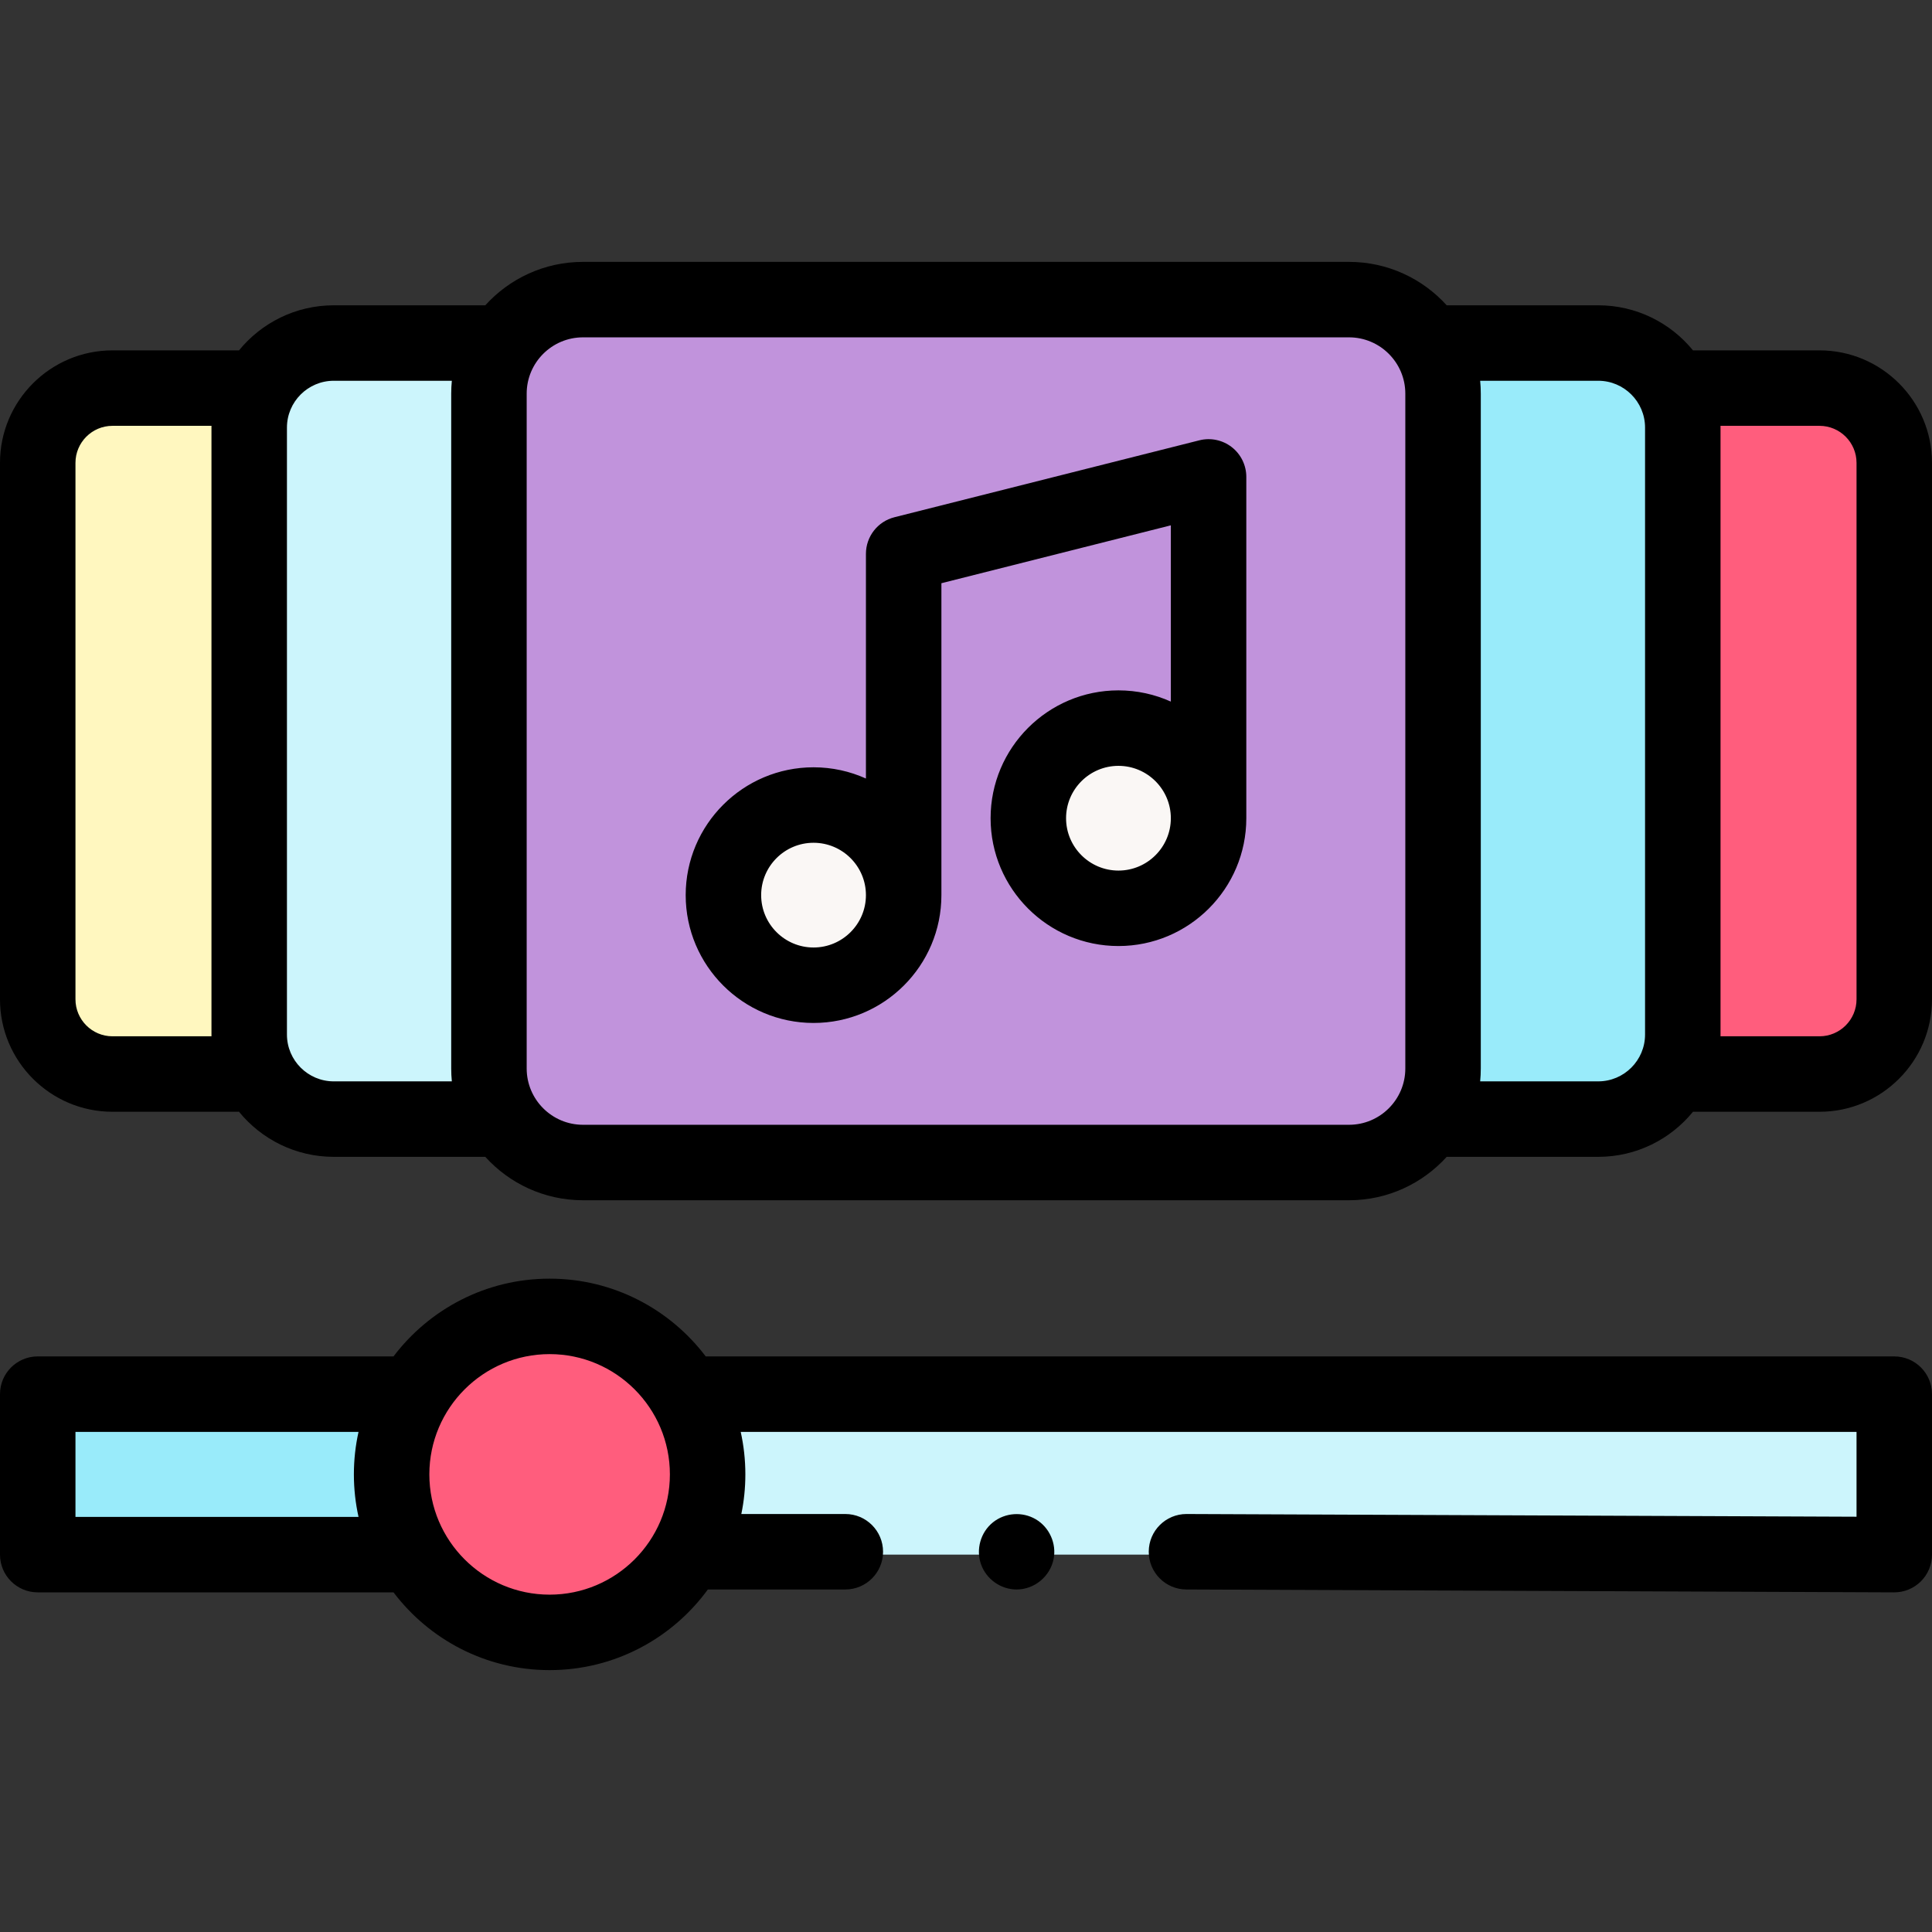 <svg id="Capa_1" enable-background="new 0 0 512 512" height="512" viewBox="0 0 512 512" width="512" xmlns="http://www.w3.org/2000/svg"><rect x="0" y="0" width="512" height="512" fill="#333333" stroke="none"/><g><g><g><g><path d="m445.957 102.851h36.236c10.939 0 19.806 8.868 19.806 19.806v142.165c0 10.939-8.868 19.806-19.806 19.806h-36.236" fill="#ff5d7d"/><path d="m380.319 90.907h43.229c12.376 0 22.409 10.033 22.409 22.409v160.848c0 12.376-10.033 22.409-22.409 22.409h-42.548" fill="#99ebfa"/></g><g><path d="m62.702 284.629h-32.896c-10.939 0-19.806-8.868-19.806-19.806v-142.165c0-10.939 8.868-19.806 19.806-19.806h34.598" fill="#fff7bf"/><path d="m129.576 296.573h-41.124c-12.376 0-22.409-10.033-22.409-22.409v-160.848c0-12.376 10.033-22.409 22.409-22.409h41.124" fill="#ccf5fc"/></g></g><path d="m357.507 308.079h-203.014c-13.761 0-24.917-11.156-24.917-24.917v-178.844c0-13.761 11.156-24.917 24.917-24.917h203.015c13.761 0 24.917 11.156 24.917 24.917v178.844c-.001 13.761-11.157 24.917-24.918 24.917z" fill="#c193dc"/><g fill="#faf7f5"><ellipse cx="215.598" cy="237.219" rx="23.883" ry="23.876"/><ellipse cx="296.402" cy="216.835" rx="23.883" ry="23.876"/></g><g><g><path d="m183.732 411.991h318.268v-42.529h-318.268" fill="#ccf5fc"/></g><path d="m107.576 369.462h-97.576v42.529h97.576" fill="#99ebfa"/></g><circle cx="145.654" cy="390.726" fill="#ff5d7d" r="41.872"/></g><g><g><path d="m482.193 92.852h-33.533c-5.948-7.285-14.996-11.944-25.112-11.944h-40.157c-6.393-7.062-15.629-11.506-25.883-11.506h-203.015c-10.254 0-19.49 4.444-25.883 11.506h-40.158c-10.116 0-19.164 4.659-25.112 11.944h-33.534c-16.435 0-29.806 13.371-29.806 29.806v142.164c0 16.436 13.371 29.807 29.806 29.807h32.896c.209 0 .416-.007.621-.02 5.948 7.296 15.003 11.964 25.128 11.964h40.158c6.394 7.062 15.629 11.506 25.883 11.506h203.015c10.254 0 19.49-4.444 25.883-11.506h40.157c10.116 0 19.164-4.659 25.112-11.944h33.533c16.436 0 29.807-13.371 29.807-29.807v-142.164c.001-16.435-13.37-29.806-29.806-29.806zm-452.387 181.777c-5.407 0-9.806-4.399-9.806-9.807v-142.164c0-5.407 4.399-9.807 9.806-9.807h26.24c-.002.155-.004.31-.004.465v160.848c0 .155.001.31.004.465zm58.646 11.944c-6.842 0-12.409-5.566-12.409-12.409v-160.848c0-6.843 5.567-12.409 12.409-12.409h31.29c-.109 1.123-.166 2.26-.166 3.411v178.844c0 1.151.057 2.289.166 3.411zm269.056 11.506h-203.015c-8.225 0-14.917-6.691-14.917-14.917v-178.844c0-8.226 6.691-14.917 14.917-14.917h203.015c8.225 0 14.916 6.691 14.916 14.917v178.844c0 8.226-6.692 14.917-14.916 14.917zm66.04-11.506h-31.29c.109-1.123.166-2.26.166-3.411v-178.844c0-1.151-.057-2.289-.166-3.411h31.29c6.843 0 12.409 5.566 12.409 12.409v160.848c0 6.843-5.566 12.409-12.409 12.409zm68.452-21.751c0 5.407-4.399 9.807-9.807 9.807h-26.24c.002-.155.004-.31.004-.465v-160.848c0-.155-.001-.31-.004-.465h26.24c5.407 0 9.807 4.399 9.807 9.807z"/><path d="m502 359.462h-314.979c-9.479-12.512-24.496-20.608-41.367-20.608s-31.888 8.097-41.367 20.608h-94.287c-5.523 0-10 4.478-10 10v42.529c0 5.522 4.477 10 10 10h94.287c9.479 12.511 24.495 20.607 41.367 20.607 17.212 0 32.492-8.426 41.934-21.37h36.43c5.523 0 10-4.478 10-10s-4.477-10-10-10h-27.559c.7-3.393 1.068-6.905 1.068-10.502 0-3.867-.426-7.637-1.232-11.265h295.705v22.488l-177.529-.722h-.042c-5.503 0-9.977 4.451-9.999 9.959-.022 5.523 4.437 10.019 9.959 10.041l187.57.763h.041c2.645 0 5.183-1.048 7.057-2.915 1.884-1.876 2.943-4.426 2.943-7.085v-42.529c0-5.522-4.478-9.999-10-9.999zm-482 42.529v-22.529h75.014c-.806 3.628-1.232 7.397-1.232 11.265s.426 7.637 1.232 11.265h-75.014zm125.654 20.608c-17.574 0-31.872-14.298-31.872-31.872 0-17.575 14.298-31.873 31.872-31.873 17.575 0 31.873 14.298 31.873 31.873-.001 17.574-14.298 31.872-31.873 31.872z"/></g><g><path d="m269.41 421.229c-4.185 0-8.003-2.702-9.415-6.635-1.422-3.961-.136-8.539 3.158-11.167 3.222-2.571 7.792-2.892 11.343-.801 3.607 2.124 5.547 6.448 4.715 10.554-.937 4.616-5.078 8.049-9.801 8.049z"/></g><path d="m326.431 118.496c-2.433-1.896-5.603-2.563-8.592-1.808l-80.804 20.385c-4.441 1.12-7.554 5.115-7.554 9.696v59.549c-4.239-1.911-8.939-2.976-13.883-2.976-18.683 0-33.883 15.197-33.883 33.877s15.2 33.876 33.883 33.876 33.883-15.196 33.883-33.876v-82.659l60.804-15.34v46.713c-4.239-1.911-8.939-2.976-13.883-2.976-18.684 0-33.884 15.197-33.884 33.877s15.2 33.876 33.884 33.876c18.683 0 33.883-15.196 33.883-33.876v-90.45c0-3.082-1.422-5.993-3.854-7.888zm-110.833 132.6c-7.655 0-13.883-6.225-13.883-13.876s6.228-13.877 13.883-13.877 13.883 6.226 13.883 13.877-6.228 13.876-13.883 13.876zm80.804-20.385c-7.655 0-13.884-6.225-13.884-13.876s6.229-13.877 13.884-13.877 13.883 6.226 13.883 13.877-6.227 13.876-13.883 13.876z"/></g></g></svg>